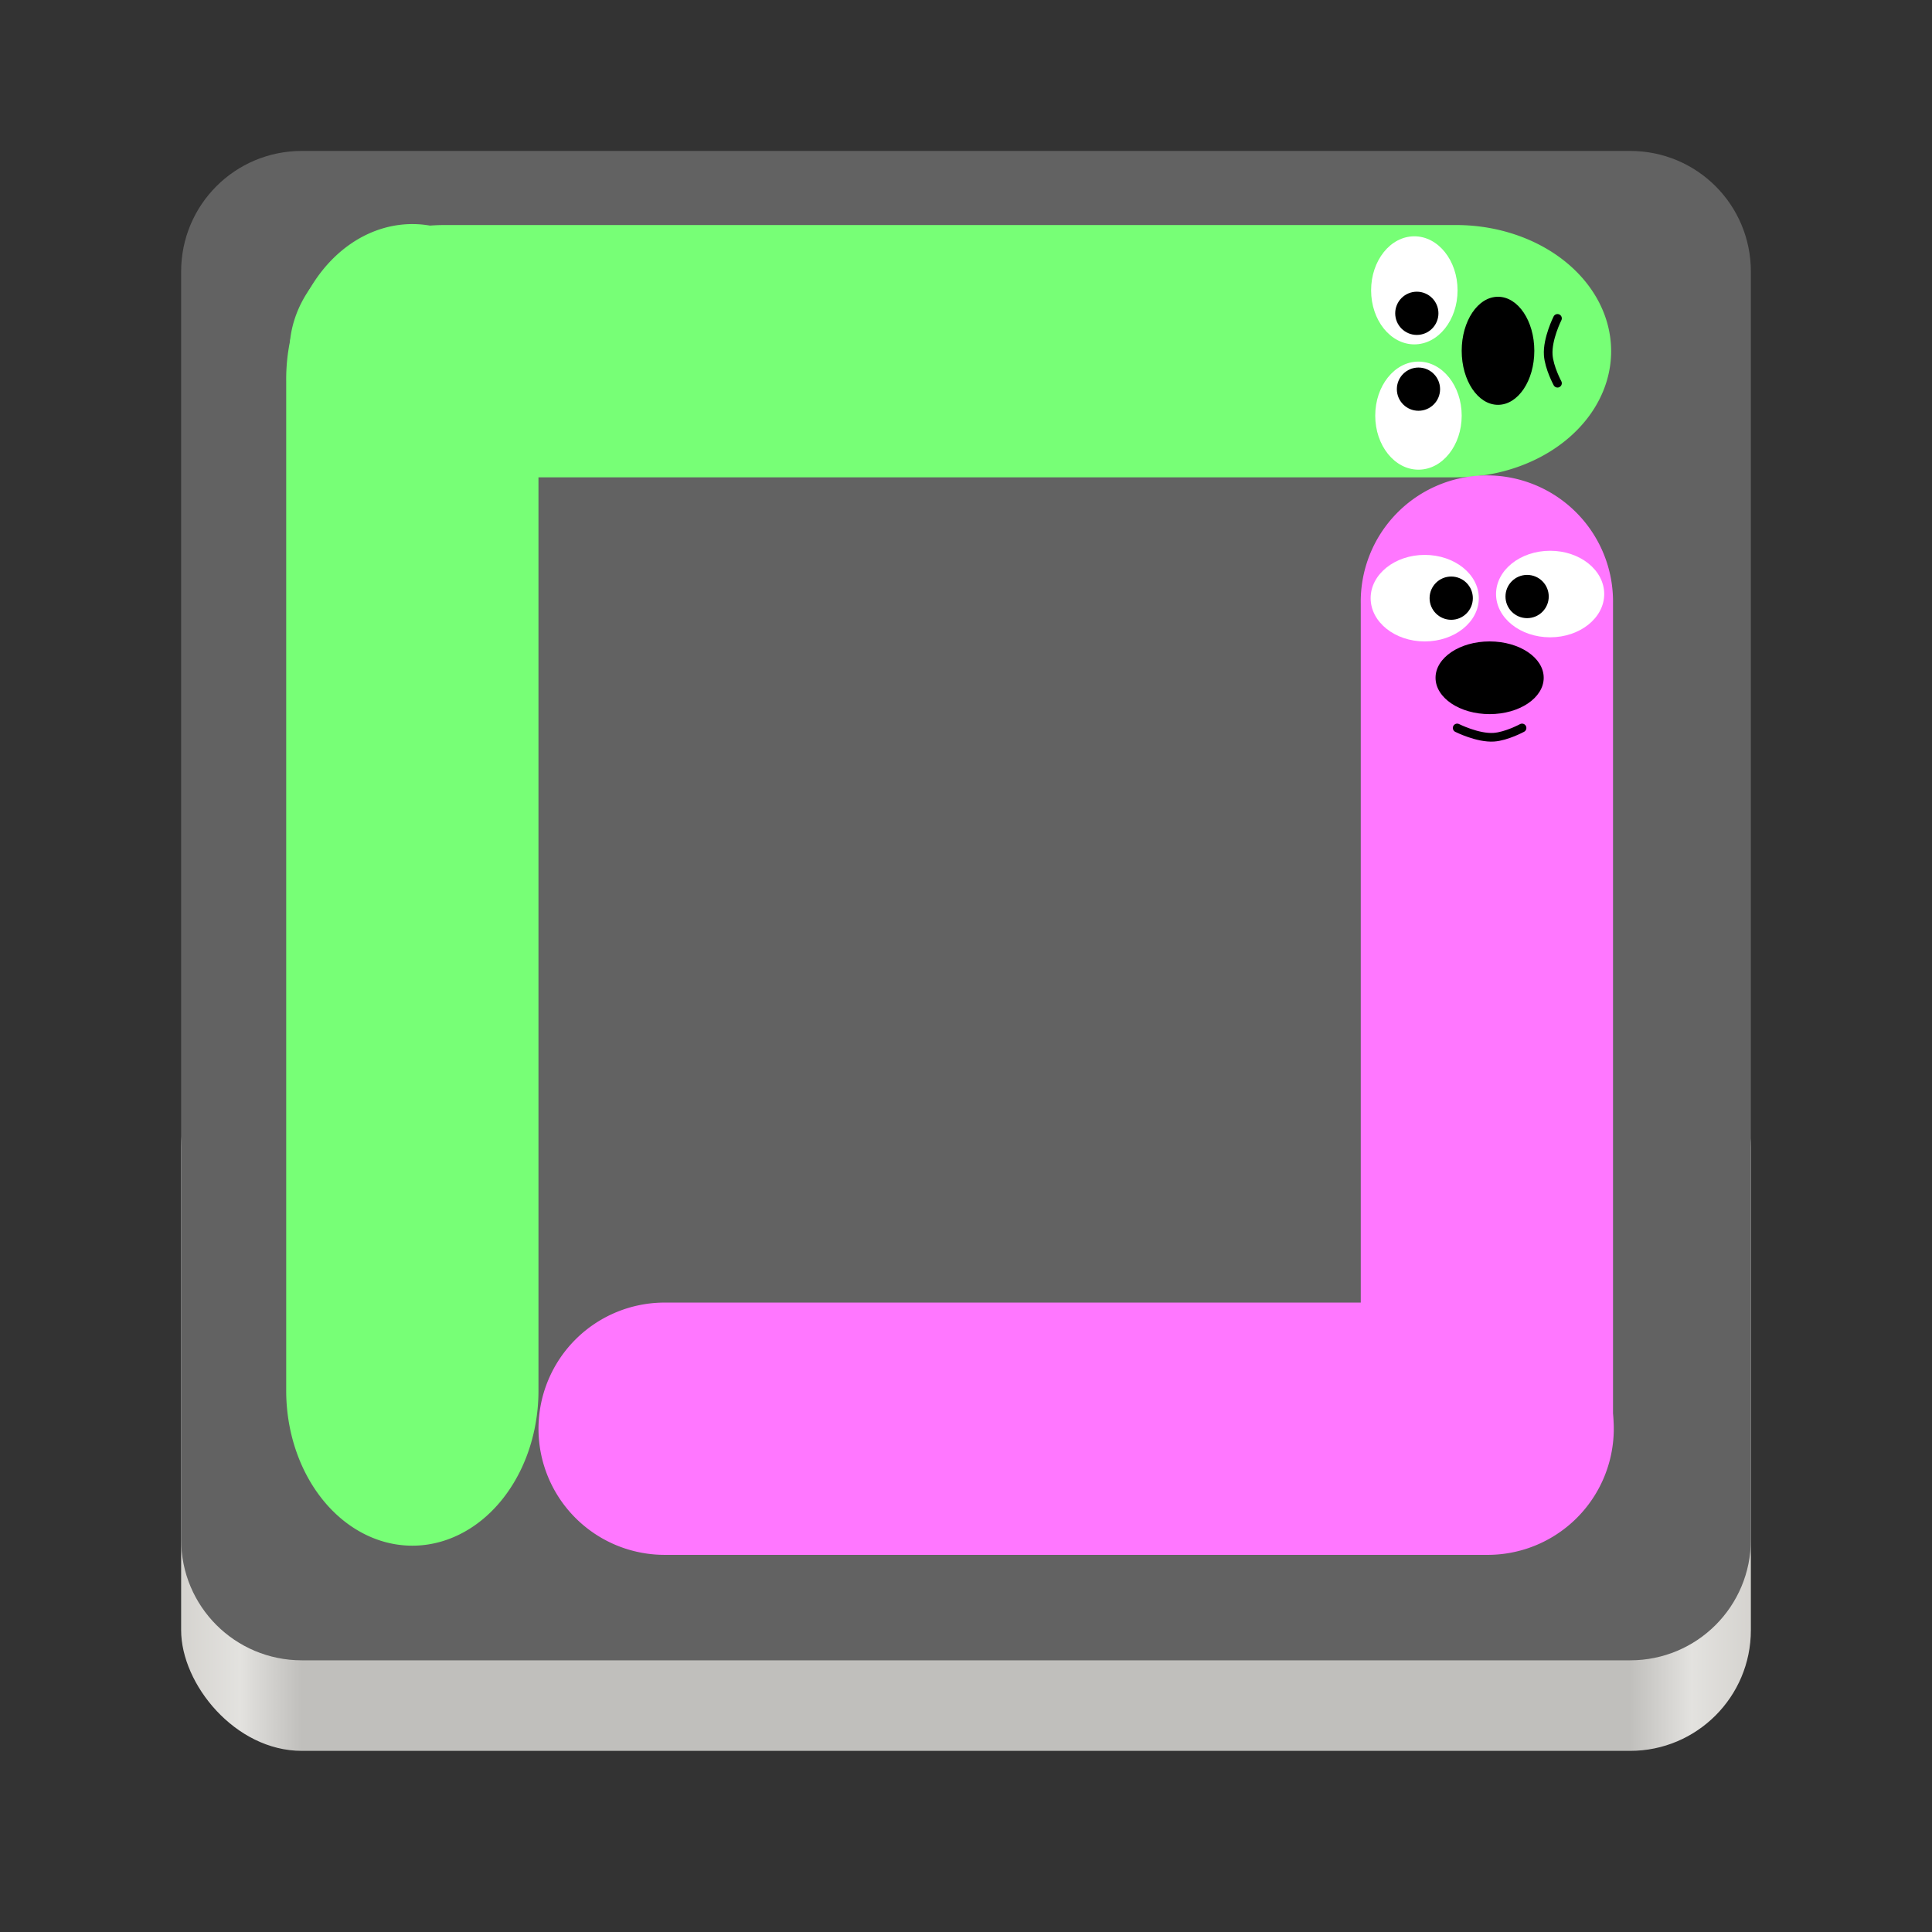<svg height="128" width="128" xmlns="http://www.w3.org/2000/svg" xmlns:xlink="http://www.w3.org/1999/xlink">
  <rect width="100%" height="100%" fill="#333333" stroke="none"/>
  <linearGradient id="e" gradientTransform="matrix(1.002 0 0 1 72.09 56.015)" gradientUnits="userSpaceOnUse" x1="43.844" x2="-60" y1="234" y2="234">
    <stop offset="0" stop-color="#d5d3cf"/>
    <stop offset=".038" stop-color="#e3e2df"/>
    <stop offset=".077" stop-color="#c0bfbc"/>
    <stop offset=".923" stop-color="#c0bfbc"/>
    <stop offset=".962" stop-color="#e3e2df"/>
    <stop offset="1" stop-color="#d5d3cf"/>
  </linearGradient>
  <g transform="translate(0 -172)">
    <rect fill="url(#e)" height="48" rx="8" width="104" x="12" y="240"/>
    <path d="m20 10c-4.432 0-8 3.568-8 8v42 42c0 4.432 3.568 8 8 8h44 44c4.432 0 8-3.568 8-8v-42-42c0-4.432-3.568-8-8-8z" fill="#626262" transform="translate(0 172)"/>
    <path d="m106.741 195.141a10.272 8.357 0 0 0 -10.415-8.231h-66.759a10.272 8.357 0 1 0 0 16.713h66.759a10.272 8.357 0 0 0 10.415-8.482z" fill="#77ff76"/>
    <path d="m106.916 266.782a8.357 8.357 0 0 1 -8.474 8.231h-54.317a8.357 8.357 0 1 1 0-16.713h54.317a8.357 8.357 0 0 1 8.474 8.482z" fill="#f7f"/>
    <path d="m98.385 203.497a8.357 8.357 0 0 0 -8.231 8.474v54.317a8.357 8.357 0 1 0 16.713 0v-54.317a8.357 8.357 0 0 0 -8.482-8.474z" fill="#f7f"/>
    <g transform="matrix(.836 0 0 .836 15.053 175.921)">
      <ellipse cx="100.046" cy="49.023" rx="4.286" ry="2.881"/>
      <path d="m97.474 53s1.631.821 2.905.734c1.008-.069 2.237-.734 2.237-.734" fill="none" stroke="#000" stroke-linecap="round" stroke-linejoin="bevel" stroke-width=".686"/>
      <ellipse cx="94.903" cy="42.714" fill="#fff" rx="4.286" ry="3.429"/>
      <ellipse cx="104.841" cy="42.387" fill="#fff" rx="4.286" ry="3.429"/>
      <circle cx="97.002" cy="42.714" r="1.714"/>
      <circle cx="103.017" cy="42.584" r="1.714"/>
    </g>
    <g transform="matrix(0 -1.432 1.432 0 62.473 314.813)">
      <ellipse cx="83.5" cy="25.68" rx="2.5" ry="1.68"/>
      <path d="m85 28.432s-.951-.479-1.695-.428c-.588.041-1.305.428-1.305.428" fill="none" stroke="#000" stroke-linecap="round" stroke-linejoin="bevel" stroke-width=".4"/>
      <ellipse cx="80.5" cy="22" fill="#fff" rx="2.5" ry="2"/>
      <ellipse cx="86.297" cy="21.809" fill="#fff" rx="2.5" ry="2"/>
      <circle cx="81.725" cy="22" r="1"/>
      <circle cx="85.234" cy="21.924" r="1"/>
    </g>
    <path d="m27.444 186.847a8.357 10.272 0 0 1 8.231 10.415v66.759a8.357 10.272 0 1 1 -16.713 0v-66.759a8.357 10.272 0 0 1 8.482-10.415z" fill="#77ff76"/>
  </g>
</svg>
